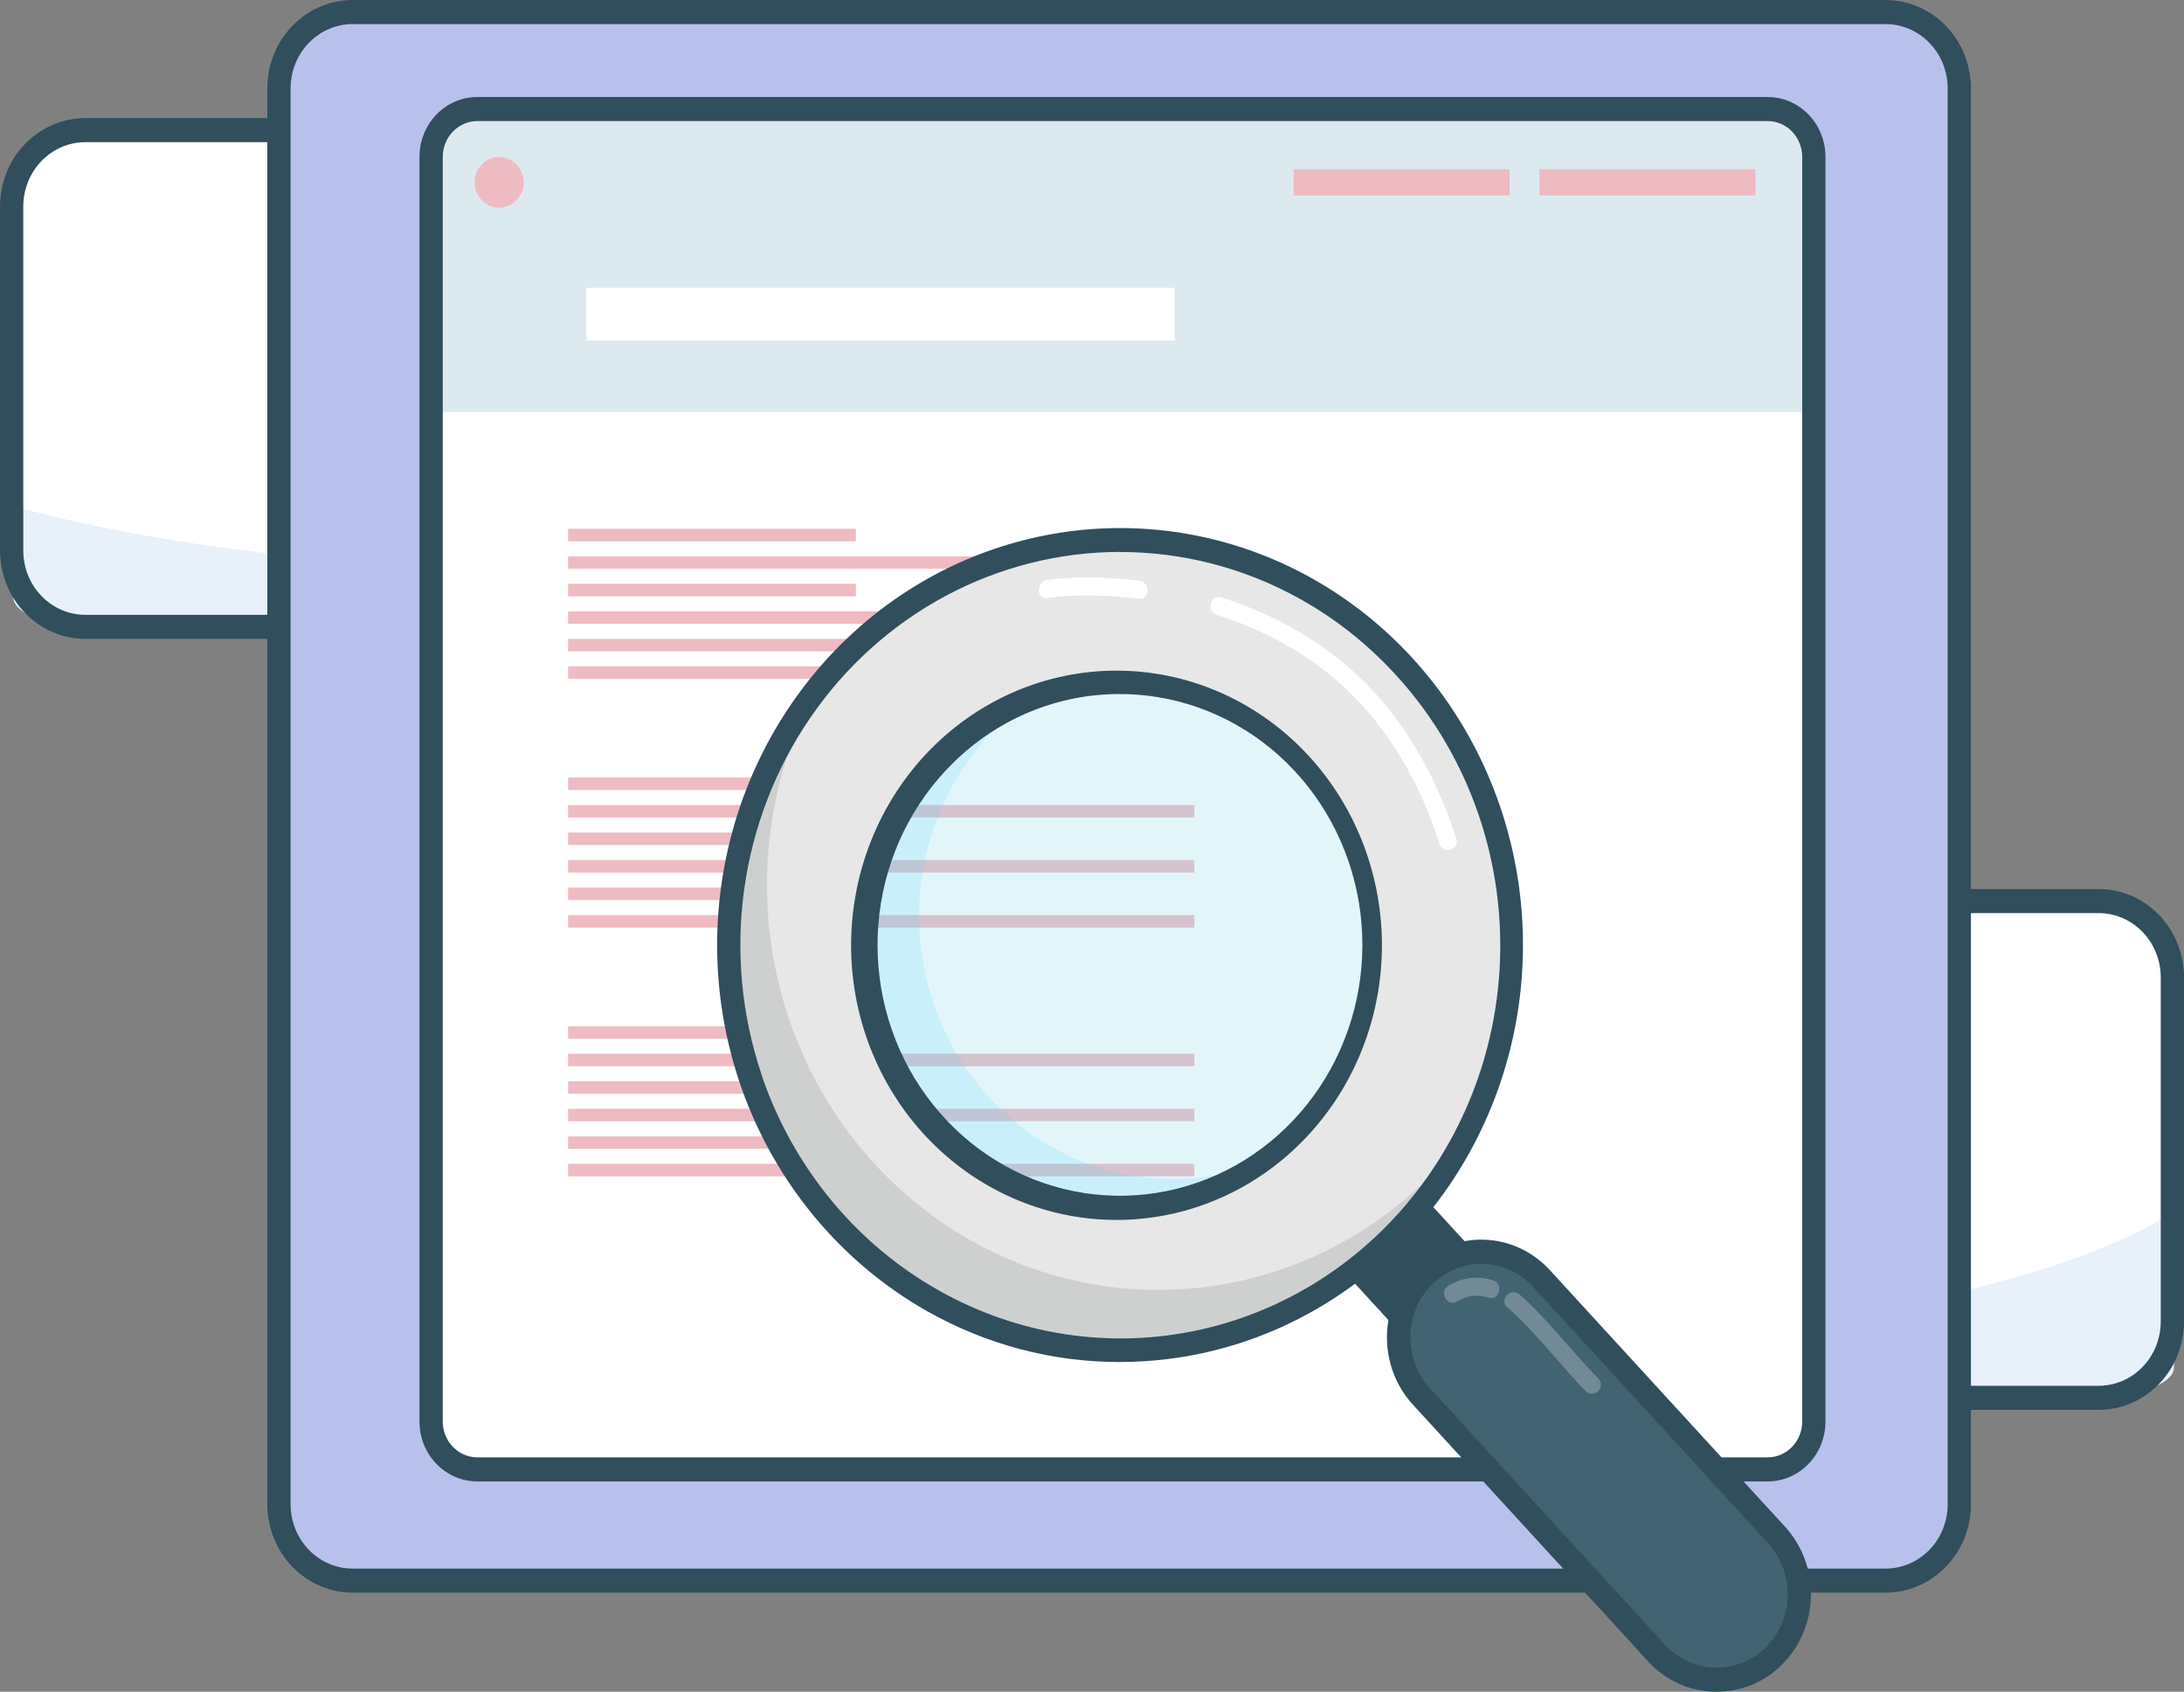 <svg width="466" height="361" viewBox="0 0 466 361" fill="none" xmlns="http://www.w3.org/2000/svg">
<rect x="0" y="0" width="466" height="361" fill="#808080" stroke="none"/>
<g clip-path="url(#clip0)">
<path d="M304.687 27.64H18.511C9.824 27.64 2.782 34.928 2.782 43.918V117.364C2.782 126.354 9.824 133.642 18.511 133.642H304.687C313.374 133.642 320.416 126.354 320.416 117.364V43.918C320.416 34.928 313.374 27.64 304.687 27.64Z" fill="white"/>
<path d="M320.416 93.985V127.293C320.416 130.802 313.585 133.642 305.208 133.642H18.008C9.606 133.642 2.801 130.802 2.801 127.293V108.014C22.162 113.322 44.206 116.902 66.815 119.125C94.138 121.811 122.298 122.595 150.341 122.711C183.873 122.852 217.963 122.011 249.527 117.3C278.451 112.994 305.271 105.058 320.416 93.985Z" fill="#E8F0F9"/>
<path d="M304.389 136.335H18.213C13.385 136.33 8.756 134.343 5.342 130.811C1.928 127.279 0.007 122.489 0 117.493L0 44.04C0.007 39.044 1.928 34.254 5.342 30.722C8.756 27.189 13.385 25.203 18.213 25.198H304.389C309.218 25.203 313.847 27.19 317.262 30.724C320.676 34.258 322.597 39.049 322.602 44.046V117.499C322.593 122.494 320.671 127.282 317.257 130.813C313.843 134.344 309.215 136.33 304.389 136.335ZM18.213 30.339C14.702 30.342 11.336 31.787 8.853 34.355C6.37 36.924 4.973 40.407 4.968 44.04V117.493C4.971 121.127 6.367 124.612 8.851 127.182C11.334 129.752 14.701 131.197 18.213 131.2H304.389C307.901 131.197 311.268 129.752 313.751 127.182C316.234 124.612 317.631 121.127 317.634 117.493V44.04C317.631 40.405 316.234 36.921 313.751 34.351C311.268 31.781 307.901 30.336 304.389 30.332L18.213 30.339Z" fill="#314E5D"/>
<path d="M448.129 192.154H121.013C112.326 192.154 105.284 199.442 105.284 208.432V281.879C105.284 290.869 112.326 298.157 121.013 298.157H448.129C456.816 298.157 463.858 290.869 463.858 281.879V208.432C463.858 199.442 456.816 192.154 448.129 192.154Z" fill="white"/>
<path d="M463.858 258.5V291.808C463.858 295.316 456.17 298.157 446.688 298.157H122.453C112.971 298.157 105.284 295.316 105.284 291.808V272.528C127.142 277.837 152.03 281.416 177.551 283.64C208.363 286.326 240.181 287.11 271.844 287.226C309.686 287.367 348.185 286.525 383.816 281.815C416.485 277.509 446.763 269.572 463.858 258.5Z" fill="#E8F0F9"/>
<path d="M234.922 192.418C201.142 194.513 154.197 192.488 125.068 200.194C111.239 203.844 107.83 210.926 105.601 216.78L105.644 200.386C105.644 198.285 105.837 195.997 109.506 194.391C114.046 192.411 122.013 192.257 129.029 192.263C163.48 192.276 201.154 190.863 234.922 192.418Z" fill="#4ED9FF"/>
<path d="M447.793 300.849H120.671C115.844 300.844 111.215 298.858 107.801 295.325C104.386 291.793 102.465 287.004 102.459 282.007V208.554C102.463 203.557 104.384 198.766 107.798 195.232C111.213 191.698 115.842 189.711 120.671 189.706H447.793C452.622 189.711 457.252 191.698 460.666 195.232C464.081 198.766 466.001 203.557 466.006 208.554V282.007C466 287.004 464.078 291.793 460.664 295.325C457.25 298.858 452.621 300.844 447.793 300.849ZM120.671 194.853C117.161 194.857 113.794 196.301 111.311 198.87C108.828 201.438 107.431 204.921 107.426 208.554V282.007C107.43 285.642 108.826 289.126 111.309 291.696C113.792 294.266 117.159 295.711 120.671 295.715H447.793C451.305 295.711 454.672 294.266 457.155 291.696C459.639 289.126 461.035 285.642 461.039 282.007V208.554C461.035 204.92 459.639 201.435 457.155 198.865C454.672 196.295 451.305 194.85 447.793 194.847L120.671 194.853Z" fill="#314E5D"/>
<path d="M402.662 2.172H75.59C66.903 2.172 59.861 9.46 59.861 18.45V320.61C59.861 329.6 66.903 336.888 75.59 336.888H402.662C411.349 336.888 418.391 329.6 418.391 320.61V18.45C418.391 9.46 411.349 2.172 402.662 2.172Z" fill="#B8C1EC"/>
<path d="M418.391 211.671V316.819C418.391 327.891 410.703 336.863 401.221 336.863H76.999C67.517 336.863 59.83 327.866 59.83 316.819V256.013C81.687 272.773 106.569 284.083 132.085 291.107C162.897 299.596 194.708 302.077 226.365 302.437C264.206 302.88 302.694 300.22 338.324 285.343C371.024 271.706 401.302 246.63 418.391 211.671Z" fill="#B8C1EC"/>
<path d="M189.486 3.014C155.712 9.64 108.799 3.245 79.644 27.563C65.822 39.092 62.413 61.449 60.184 79.937L60.233 28.186C60.233 21.56 60.426 14.318 64.096 9.26C68.635 3.014 76.602 2.532 83.612 2.532C118.051 2.571 155.718 -1.812 189.486 3.014Z" fill="#B8C1EC"/>
<path d="M402.327 339.857H75.248C70.419 339.852 65.79 337.865 62.375 334.331C58.961 330.797 57.04 326.006 57.035 321.009V18.849C57.04 13.851 58.961 9.06 62.375 5.526C65.79 1.993 70.419 0.005 75.248 0L402.327 0C407.156 0.005 411.785 1.993 415.2 5.526C418.614 9.06 420.535 13.851 420.539 18.849V321.015C420.533 326.012 418.612 330.801 415.197 334.333C411.783 337.866 407.154 339.852 402.327 339.857ZM75.248 5.141C71.736 5.144 68.369 6.59 65.886 9.16C63.403 11.729 62.006 15.214 62.003 18.849V321.015C62.006 324.65 63.403 328.134 65.886 330.704C68.369 333.274 71.736 334.719 75.248 334.723H402.327C405.838 334.719 409.206 333.274 411.689 330.704C414.172 328.134 415.569 324.65 415.572 321.015V18.849C415.569 15.214 414.172 11.729 411.689 9.16C409.206 6.59 405.838 5.144 402.327 5.141H75.248Z" fill="#314E5D"/>
<path d="M377.525 23.752H102.179C96.74 23.752 92.331 28.315 92.331 33.944V301.762C92.331 307.391 96.74 311.954 102.179 311.954H377.525C382.965 311.954 387.374 307.391 387.374 301.762V33.944C387.374 28.315 382.965 23.752 377.525 23.752Z" fill="white"/>
<path d="M386.902 31.926V87.887H91.84V31.926C91.84 27.633 96.063 24.15 101.272 24.15H377.47C382.679 24.15 386.902 27.633 386.902 31.926Z" fill="#DCEAEF"/>
<path d="M377.172 316.125H101.838C98.568 316.121 95.433 314.776 93.121 312.383C90.809 309.99 89.509 306.746 89.505 303.362V33.456C89.51 30.073 90.811 26.83 93.123 24.439C95.435 22.047 98.569 20.703 101.838 20.699H377.172C380.441 20.703 383.576 22.048 385.888 24.441C388.2 26.834 389.501 30.078 389.504 33.462V303.369C389.499 306.751 388.198 309.994 385.886 312.385C383.574 314.777 380.44 316.121 377.172 316.125ZM101.838 25.84C99.885 25.844 98.014 26.648 96.634 28.076C95.253 29.505 94.476 31.442 94.473 33.462V303.369C94.478 305.388 95.256 307.323 96.636 308.75C98.016 310.177 99.886 310.98 101.838 310.984H377.172C379.124 310.98 380.995 310.176 382.375 308.748C383.756 307.319 384.533 305.382 384.536 303.362V33.456C384.531 31.436 383.754 29.501 382.373 28.074C380.993 26.647 379.123 25.844 377.172 25.84H101.838Z" fill="#314E5D"/>
<path d="M250.62 61.429H125.13V72.65H250.62V61.429Z" fill="white"/>
<path d="M121.218 115.501L182.612 115.501V112.834L121.218 112.834V115.501Z" fill="#EEBBC3"/>
<path d="M121.218 121.374L254.842 121.374V118.707L121.218 118.707V121.374Z" fill="#EEBBC3"/>
<path d="M121.218 127.248L182.612 127.248V124.581L121.218 124.581V127.248Z" fill="#EEBBC3"/>
<path d="M121.218 133.122L254.842 133.122V130.455L121.218 130.455V133.122Z" fill="#EEBBC3"/>
<path d="M121.218 138.995H182.612V136.329H121.218V138.995Z" fill="#EEBBC3"/>
<path d="M121.218 144.863L254.842 144.863V142.196L121.218 142.196V144.863Z" fill="#EEBBC3"/>
<path d="M121.218 168.576H182.612V165.909H121.218V168.576Z" fill="#EEBBC3"/>
<path d="M121.218 174.45L254.842 174.45V171.783L121.218 171.783V174.45Z" fill="#EEBBC3"/>
<path d="M121.218 180.323H182.612V177.656H121.218V180.323Z" fill="#EEBBC3"/>
<path d="M121.218 186.197L254.842 186.197V183.53L121.218 183.53V186.197Z" fill="#EEBBC3"/>
<path d="M121.218 192.071H182.612V189.404H121.218V192.071Z" fill="#EEBBC3"/>
<path d="M121.218 197.938L254.842 197.938V195.271L121.218 195.271V197.938Z" fill="#EEBBC3"/>
<path d="M121.218 221.651H182.612V218.984H121.218V221.651Z" fill="#EEBBC3"/>
<path d="M121.218 227.525L254.842 227.525V224.858L121.218 224.858V227.525Z" fill="#EEBBC3"/>
<path d="M121.218 233.398H182.612V230.732H121.218V233.398Z" fill="#EEBBC3"/>
<path d="M121.218 239.272L254.842 239.272V236.605L121.218 236.605V239.272Z" fill="#EEBBC3"/>
<path d="M121.218 245.146H182.612V242.479H121.218V245.146Z" fill="#EEBBC3"/>
<path d="M121.218 251.013L254.842 251.013V248.346L121.218 248.346V251.013Z" fill="#EEBBC3"/>
<path d="M328.463 41.72L374.551 41.72V36.11L328.463 36.11V41.72Z" fill="#EEBBC3"/>
<path d="M276.017 41.72L322.105 41.72V36.11L276.017 36.11V41.72Z" fill="#EEBBC3"/>
<path d="M106.501 44.322C109.389 44.322 111.729 41.9 111.729 38.911C111.729 35.923 109.389 33.501 106.501 33.501C103.613 33.501 101.272 35.923 101.272 38.911C101.272 41.9 103.613 44.322 106.501 44.322Z" fill="#EEBBC3"/>
<path d="M291.345 241.784L274.673 258.146L308.501 295.063L325.173 278.702L291.345 241.784Z" fill="#314E5D"/>
<g opacity="0.5">
<path opacity="0.5" d="M276.881 242.368C298.608 221.046 299.518 185.532 278.915 163.047C258.311 140.562 223.995 139.619 202.268 160.942C180.542 182.265 179.631 217.778 200.235 240.264C220.838 262.749 255.154 263.691 276.881 242.368Z" fill="#8BDDEB"/>
<path opacity="0.5" d="M211.002 234.08C205.519 228.099 201.378 220.941 198.873 213.116C196.368 205.29 195.561 196.989 196.51 188.803C197.459 180.618 200.14 172.75 204.362 165.759C208.584 158.769 214.244 152.827 220.938 148.359C213.775 151.075 207.247 155.325 201.78 160.831C196.313 166.337 192.031 172.975 189.212 180.312C186.394 187.648 185.103 195.517 185.424 203.405C185.746 211.292 187.672 219.021 191.077 226.086C194.482 233.15 199.289 239.392 205.185 244.402C211.08 249.413 217.931 253.079 225.289 255.162C232.647 257.245 240.347 257.697 247.886 256.489C255.424 255.282 262.632 252.441 269.037 248.153C259.093 251.931 248.297 252.611 237.984 250.11C227.67 247.609 218.29 242.036 211.002 234.08Z" fill="#62D6F8"/>
</g>
<path d="M298.744 141.752C292.836 135.289 285.997 129.811 278.47 125.513C278.339 125.429 278.209 125.359 278.066 125.288C260.665 115.481 240.46 112.398 221.064 116.59C201.668 120.782 184.345 131.977 172.191 148.172C160.037 164.368 153.845 184.508 154.721 204.994C155.597 225.48 163.485 244.976 176.974 259.997C177.166 260.222 177.365 260.441 177.595 260.64C183.763 267.388 190.945 273.058 198.863 277.432L199.086 277.554C216.584 287.132 236.802 289.965 256.131 285.547C275.46 281.129 292.644 269.747 304.616 253.433C316.589 237.118 322.571 216.932 321.495 196.477C320.42 176.021 312.356 156.626 298.744 141.752ZM278.321 163.049C285.7 171.101 290.606 181.237 292.419 192.174C294.231 203.112 292.87 214.36 288.505 224.497C284.141 234.633 276.97 243.203 267.9 249.121C258.829 255.04 248.266 258.043 237.547 257.749C226.828 257.455 216.434 253.878 207.679 247.47C198.924 241.063 192.201 232.112 188.362 221.751C184.522 211.389 183.738 200.082 186.107 189.26C188.477 178.437 193.895 168.584 201.676 160.948C206.842 155.877 212.922 151.91 219.57 149.271C226.218 146.633 233.303 145.376 240.42 145.572C247.537 145.767 254.548 147.412 261.051 150.412C267.554 153.412 273.422 157.708 278.321 163.056V163.049Z" fill="#E7E7E7"/>
<path d="M304.6 251.54C290.423 265.455 271.979 273.784 252.479 275.076C232.98 276.368 213.661 270.542 197.884 258.612C182.108 246.681 170.874 229.403 166.139 209.785C161.404 190.166 163.467 169.451 171.969 151.244C165.096 160.926 160.249 171.985 157.738 183.715C155.227 195.444 155.107 207.587 157.385 219.368C159.664 231.148 164.291 242.307 170.971 252.133C177.651 261.959 186.238 270.235 196.182 276.433C206.127 282.631 217.211 286.615 228.727 288.131C240.244 289.647 251.939 288.661 263.066 285.236C274.193 281.811 284.508 276.022 293.352 268.24C302.196 260.458 309.374 250.852 314.43 240.037C311.487 244.164 308.198 248.013 304.6 251.54Z" fill="#CED0D0"/>
<path d="M238.859 290.644C224.563 290.652 210.495 286.944 197.944 279.861L197.633 279.687C179.405 269.309 165.415 252.464 158.239 232.255C158.078 231.818 157.923 231.361 157.78 230.892C152.112 214.014 151.484 195.76 155.98 178.507C160.475 161.254 169.885 145.802 182.985 134.161C196.084 122.519 212.267 115.229 229.426 113.239C246.585 111.248 263.925 114.65 279.19 123C279.358 123.084 279.526 123.18 279.687 123.277C295.756 132.217 308.661 146.215 316.535 163.247C324.409 180.278 326.845 199.46 323.49 218.019C320.134 236.578 311.162 253.551 297.871 266.484C284.579 279.417 267.657 287.64 249.552 289.963C246.004 290.416 242.433 290.643 238.859 290.644ZM239.002 117.776C226.07 117.78 213.326 120.987 201.836 127.128C190.345 133.269 180.442 142.166 172.951 153.076C165.461 163.986 160.602 176.592 158.779 189.842C156.956 203.092 158.223 216.601 162.474 229.241V229.318C162.592 229.703 162.729 230.089 162.866 230.468C169.627 249.531 182.823 265.419 200.018 275.202L200.235 275.324C217.187 284.921 236.896 287.93 255.804 283.808C274.713 279.687 291.574 268.706 303.346 252.848C315.118 236.99 321.024 217.299 319.999 197.33C318.975 177.361 311.086 158.428 297.757 143.95C291.819 137.452 284.911 131.984 277.296 127.756L277.203 127.698L277.004 127.589L276.911 127.537C265.235 121.131 252.218 117.786 239.002 117.795V117.776ZM239.002 260.318C238.486 260.318 237.977 260.318 237.462 260.318C222.51 260.108 208.246 253.787 197.781 242.733C187.316 231.68 181.5 216.792 181.601 201.317C181.703 185.843 187.714 171.038 198.323 160.133C208.933 149.228 223.279 143.107 238.232 143.107C253.185 143.107 267.531 149.228 278.14 160.133C288.749 171.038 294.76 185.843 294.862 201.317C294.964 216.792 289.147 231.68 278.682 242.733C268.218 253.787 253.953 260.108 239.002 260.318ZM238.933 148.102C225.693 148.073 212.953 153.336 203.371 162.792C194.688 171.314 189.129 182.689 187.641 194.977C186.153 207.265 188.828 219.707 195.21 230.184C201.593 240.66 211.287 248.521 222.643 252.43C233.998 256.338 246.311 256.05 257.485 251.616C268.658 247.182 278.001 238.876 283.92 228.113C289.84 217.35 291.97 204.796 289.948 192.589C287.926 180.383 281.878 169.28 272.833 161.171C263.787 153.063 252.305 148.451 240.343 148.121C239.883 148.121 239.42 148.121 238.952 148.121L238.933 148.102Z" fill="#314E5D"/>
<path d="M304.67 272.103L304.666 272.107C297.588 279.053 297.292 290.621 304.003 297.945L354.213 352.74C360.925 360.065 372.102 360.372 379.18 353.426L379.184 353.422C386.261 346.476 386.558 334.908 379.847 327.584L329.637 272.788C322.925 265.464 311.747 265.157 304.67 272.103Z" fill="#426372"/>
<path d="M366.299 361H365.746C363.102 360.939 360.495 360.335 358.078 359.224C355.66 358.113 353.48 356.517 351.663 354.529L301.458 299.725C299.637 297.738 298.213 295.4 297.265 292.844C296.318 290.287 295.867 287.563 295.937 284.826C296.007 282.089 296.597 279.393 297.674 276.892C298.75 274.391 300.293 272.134 302.212 270.25C304.132 268.366 306.391 266.892 308.861 265.912C311.332 264.931 313.964 264.464 316.609 264.536C319.253 264.609 321.858 265.22 324.275 266.334C326.691 267.449 328.872 269.045 330.693 271.031L380.904 325.816C384.567 329.834 386.544 335.19 386.402 340.713C386.26 346.236 384.011 351.476 380.146 355.287C376.415 358.968 371.454 361.015 366.299 361ZM316.069 269.682C313.105 269.689 310.208 270.593 307.735 272.283C305.262 273.973 303.321 276.375 302.15 279.193C300.98 282.011 300.632 285.122 301.149 288.142C301.666 291.162 303.025 293.96 305.059 296.19L355.264 350.981C358.041 353.992 361.856 355.744 365.877 355.855C369.897 355.965 373.797 354.426 376.724 351.573C379.634 348.699 381.326 344.75 381.433 340.59C381.54 336.429 380.053 332.393 377.296 329.363L327.091 274.572C325.673 273.023 323.963 271.79 322.068 270.949C320.173 270.108 318.131 269.677 316.069 269.682Z" fill="#314E5D"/>
<g opacity="0.5">
<path opacity="0.5" d="M321.596 278.955C327.805 284.353 332.605 291.069 338.405 296.878C340.131 298.607 342.752 295.882 341.038 294.153C335.238 288.369 330.438 281.628 324.228 276.23C322.403 274.643 319.758 277.355 321.596 278.955Z" fill="white"/>
<path opacity="0.5" d="M310.878 277.74C311.873 277.102 312.991 276.699 314.153 276.559C315.315 276.419 316.493 276.546 317.603 276.931C319.907 277.625 320.894 273.904 318.596 273.21C317.006 272.691 315.327 272.529 313.672 272.735C312.016 272.941 310.422 273.51 308.996 274.405C306.941 275.69 308.81 279.013 310.859 277.734L310.878 277.74Z" fill="white"/>
</g>
<path d="M259.593 131.194C269.497 134.311 278.811 139.297 286.549 146.411C296.372 155.408 303.054 167.22 307.14 180.047C307.885 182.393 311.486 181.39 310.735 179.019C306.457 165.588 299.477 153.127 289.188 143.674C280.941 136.104 271.093 130.821 260.592 127.467C258.295 126.74 257.314 130.461 259.599 131.187L259.593 131.194Z" fill="white"/>
<path d="M223.409 127.614C229.886 126.728 236.598 127.055 243.069 127.736C245.453 127.987 245.435 124.131 243.069 123.881C236.598 123.199 229.886 122.872 223.409 123.759C221.068 124.08 221.037 127.942 223.409 127.614Z" fill="white"/>
</g>
<defs>
<clipPath id="clip0">
<rect width="466" height="361" fill="white"/>
</clipPath>
</defs>
</svg>

